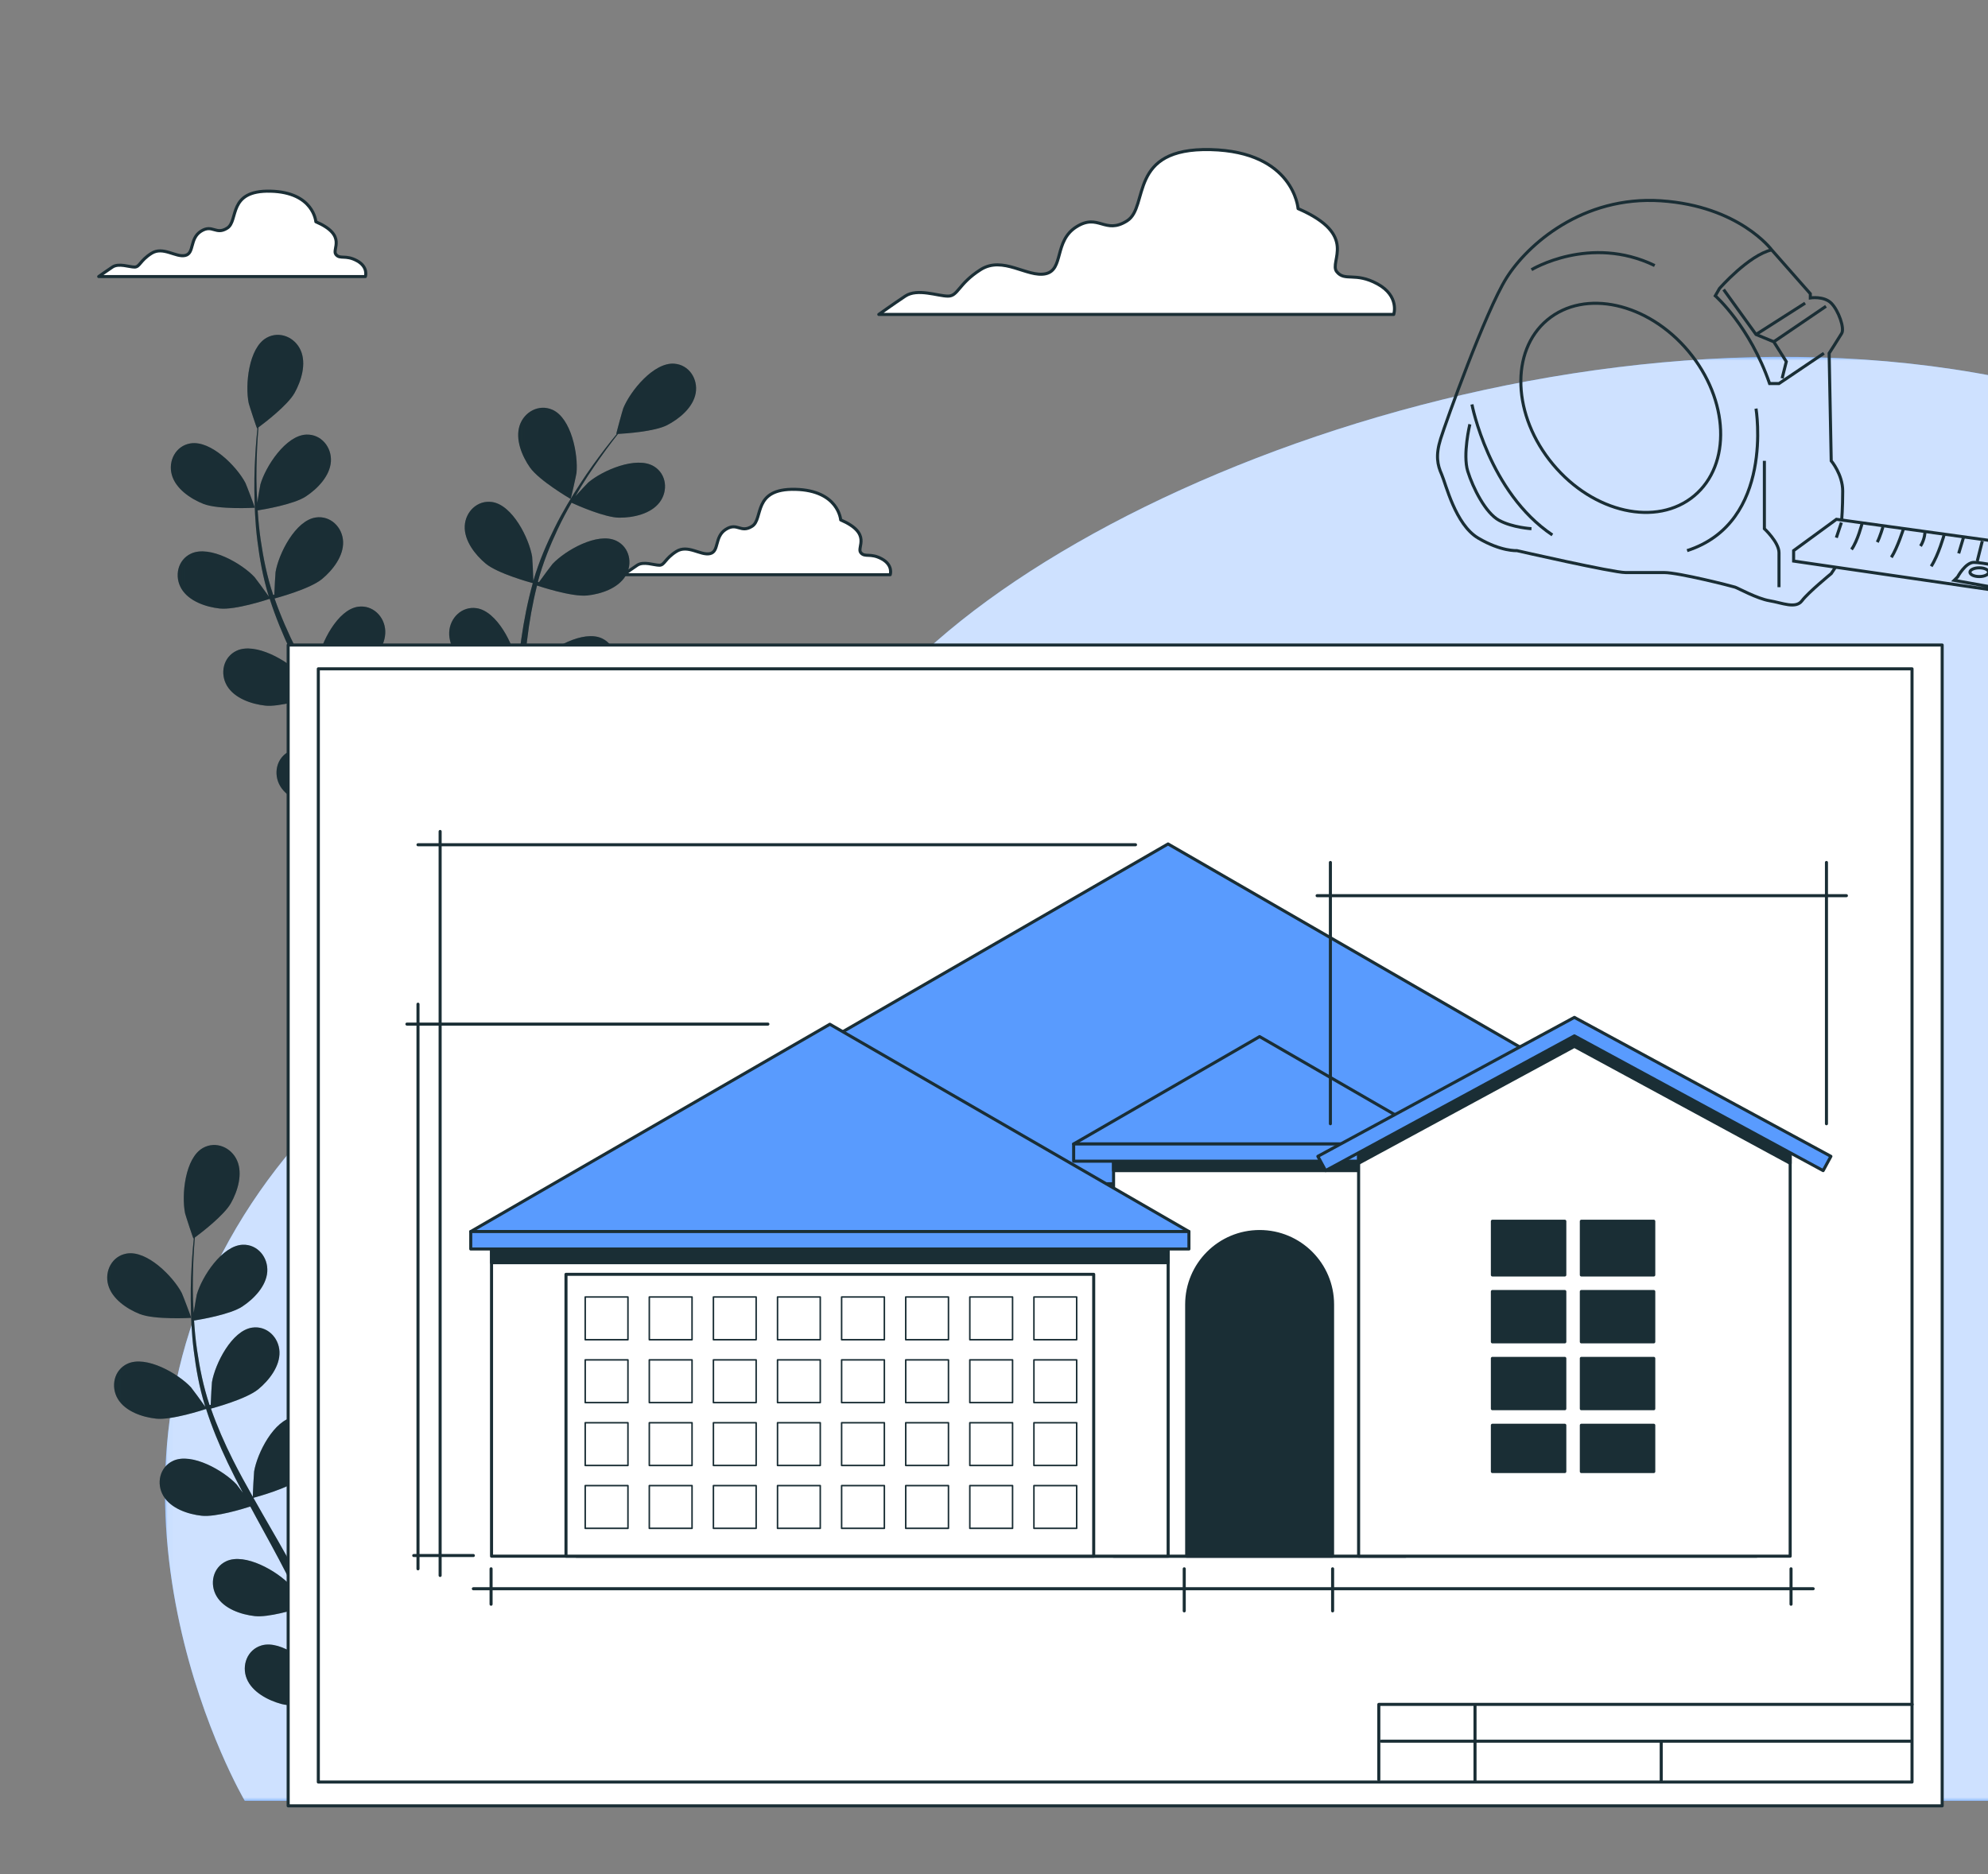<svg width="350" height="330" viewBox="0 0 350 330" fill="none" xmlns="http://www.w3.org/2000/svg">
<rect x="0" y="0" width="350" height="330" fill="#808080" stroke="none"/>
<mask id="mask0_519_42583" style="mask-type:luminance" maskUnits="userSpaceOnUse" x="0" y="0" width="525" height="350">
<path d="M0 5.96046e-06H525V350H0V5.96046e-06Z" fill="white"/>
</mask>
<g mask="url(#mask0_519_42583)">
<path d="M464.569 139.619C457.583 128.719 449.622 118.403 440.356 109.396C421.508 91.07 397.486 79.867 372.699 71.889C370.718 71.252 368.73 70.639 366.734 70.049C287.377 46.587 185.938 84.541 154.195 123.874C122.452 163.208 67.247 170.109 40.334 218.414C13.422 266.717 43.094 317.092 43.094 317.092H485.425C485.425 317.092 513.028 281.209 506.127 241.185C501.721 215.634 491.853 191.496 480.511 168.314C475.769 158.623 470.524 148.909 464.569 139.619Z" fill="#599BFE"/>
<mask id="mask1_519_42583" style="mask-type:luminance" maskUnits="userSpaceOnUse" x="29" y="62" width="479" height="256">
<path d="M29.05 62.836H507.236V317.092H29.05V62.836Z" fill="white"/>
</mask>
<g mask="url(#mask1_519_42583)">
<g opacity="0.7">
<path d="M464.57 139.619C457.584 128.719 449.622 118.403 440.357 109.396C421.508 91.07 397.486 79.867 372.699 71.889C370.718 71.252 368.73 70.639 366.734 70.049C287.377 46.587 185.938 84.541 154.195 123.874C122.452 163.208 67.247 170.109 40.335 218.414C13.422 266.717 43.095 317.092 43.095 317.092H485.425C485.425 317.092 513.028 281.209 506.127 241.185C501.721 215.634 491.853 191.496 480.511 168.314C475.77 158.623 470.524 148.909 464.57 139.619Z" fill="white"/>
</g>
</g>
</g>
<mask id="mask2_519_42583" style="mask-type:luminance" maskUnits="userSpaceOnUse" x="0" y="0" width="525" height="350">
<path d="M0 5.96046e-06H525V350H0V5.96046e-06Z" fill="white"/>
</mask>
<g mask="url(#mask2_519_42583)">
<path d="M100.456 87.852C100.514 87.886 101.468 83.568 101.497 83.288C101.831 80.054 100.577 73.61 97.245 72.144C94.845 71.087 92.255 72.551 91.478 74.944C90.685 77.389 91.904 80.311 93.294 82.301C94.926 84.638 100.452 87.85 100.456 87.852Z" fill="#1A2E35"/>
<path d="M35.816 88.728C38.467 89.777 44.848 89.407 44.853 89.407C44.919 89.403 43.332 85.275 43.203 85.026C41.698 82.145 37.097 77.462 33.508 78.076C30.923 78.519 29.571 81.169 30.244 83.594C30.93 86.071 33.558 87.835 35.816 88.728Z" fill="#1A2E35"/>
<path d="M38.672 107.147C41.394 107.447 47.035 105.593 47.483 105.443C48.496 108.602 49.791 111.76 51.277 114.885C52.125 116.672 53.035 118.447 53.97 120.213C53.423 119.47 52.929 118.81 52.85 118.725C50.637 116.342 44.962 113.041 41.664 114.582C39.287 115.691 38.683 118.604 39.972 120.766C41.288 122.972 44.289 123.981 46.703 124.246C49.151 124.515 53.993 123.031 55.268 122.621C55.633 123.296 55.991 123.973 56.359 124.645C58.126 127.873 59.903 131.086 61.548 134.291C62.13 135.421 62.659 136.554 63.194 137.686C62.708 137.027 62.293 136.475 62.221 136.397C60.008 134.016 54.334 130.714 51.035 132.254C48.659 133.364 48.054 136.277 49.343 138.439C50.66 140.645 53.661 141.654 56.074 141.918C58.411 142.176 62.892 140.846 64.41 140.366C64.922 141.542 65.438 142.718 65.882 143.881C66.166 144.682 66.497 145.433 66.738 146.253C66.995 147.061 67.248 147.859 67.499 148.65C67.927 150.191 68.378 151.779 68.757 153.293C69.029 154.344 69.269 155.351 69.513 156.364C68.949 155.233 67.796 153.043 67.679 152.871C65.853 150.181 60.744 146.058 57.251 147.081C54.733 147.818 53.694 150.605 54.641 152.937C55.608 155.318 58.422 156.77 60.767 157.397C63.349 158.088 68.98 157.174 69.683 157.056C70.082 158.734 70.454 160.37 70.779 161.919C71.92 167.274 72.667 171.779 73.146 174.939L75.613 174.853C75.597 174.757 75.583 174.671 75.565 174.573C75.011 171.386 74.156 166.844 72.885 161.448C72.487 159.743 72.028 157.928 71.539 156.069C71.957 155.885 74.336 154.824 76.431 153.554C78.365 155.505 83.219 157.696 83.848 157.975C83.254 159.595 82.662 161.164 82.079 162.637C80.075 167.736 78.211 171.908 76.867 174.809L79.575 174.713C80.816 171.834 82.407 167.986 84.094 163.405C84.703 161.763 85.322 159.996 85.939 158.175C86.628 158.294 92.268 159.234 94.857 158.553C97.204 157.934 100.024 156.494 101.001 154.117C101.957 151.79 100.929 148.997 98.415 148.251C94.925 147.214 89.8 151.317 87.964 153.999C87.855 154.156 86.871 156.004 86.27 157.181C86.518 156.436 86.767 155.715 87.014 154.945C87.511 153.426 87.963 151.894 88.454 150.248C88.664 149.446 88.876 148.634 89.089 147.815C89.32 147.007 89.459 146.125 89.649 145.273C90.048 143.287 90.356 141.255 90.622 139.202C91.954 139.634 96.705 141.1 99.131 140.845C101.544 140.588 104.549 139.592 105.875 137.391C107.172 135.235 106.58 132.319 104.208 131.199C100.916 129.647 95.228 132.925 93.006 135.298C92.867 135.446 91.464 137.328 90.713 138.376C90.863 137.141 91.019 135.907 91.129 134.653C91.45 131.03 91.662 127.353 91.889 123.685C91.958 122.561 92.04 121.443 92.118 120.323C92.59 120.482 98.201 122.348 100.917 122.061C103.331 121.805 106.337 120.808 107.662 118.607C108.959 116.451 108.367 113.535 105.995 112.416C102.703 110.863 97.014 114.142 94.792 116.515C94.626 116.693 92.611 119.404 92.132 120.119C92.305 117.652 92.5 115.195 92.791 112.782C93.188 109.45 93.761 106.204 94.549 103.1C94.769 103.174 100.615 105.148 103.397 104.854C105.812 104.599 108.817 103.602 110.142 101.4C111.44 99.244 110.847 96.329 108.475 95.209C105.183 93.656 99.495 96.935 97.273 99.307C97.127 99.463 95.591 101.526 94.882 102.525C94.779 102.476 94.798 102.485 94.694 102.436C95.578 99.121 96.853 96.021 98.188 93.178C98.959 91.53 99.787 89.998 100.627 88.525C101.678 89.005 106.506 91.142 109.039 91.154C111.468 91.165 114.564 90.505 116.123 88.462C117.649 86.462 117.38 83.498 115.145 82.126C112.044 80.22 106.03 82.854 103.561 84.968C103.427 85.083 102.191 86.404 101.305 87.378C101.694 86.719 102.083 86.032 102.469 85.408C103.91 83.062 105.374 81.004 106.685 79.191C107.44 78.165 108.141 77.253 108.807 76.407C110.084 76.339 115.226 76.001 117.44 74.865C119.599 73.756 122.043 71.743 122.486 69.212C122.919 66.733 121.314 64.227 118.699 64.039C115.068 63.777 110.945 68.886 109.727 71.9C109.622 72.161 108.446 76.424 108.512 76.421C108.512 76.421 108.574 76.418 108.59 76.417C107.933 77.219 107.237 78.085 106.497 79.048C105.143 80.836 103.63 82.869 102.132 85.193C100.63 87.511 99.062 90.072 97.656 92.918C96.241 95.769 94.899 98.84 93.926 102.184C93.914 102.221 93.907 102.262 93.897 102.3C93.877 101.234 93.725 98.254 93.688 98.026C93.156 94.82 90.244 88.935 86.644 88.399C84.049 88.014 81.938 90.111 81.821 92.624C81.701 95.191 83.647 97.688 85.514 99.241C87.62 100.991 93.347 102.557 93.804 102.68C92.906 105.873 92.243 109.221 91.759 112.648C91.481 114.606 91.261 116.588 91.065 118.577C91.02 117.656 90.972 116.832 90.953 116.718C90.421 113.51 87.509 107.627 83.909 107.091C81.314 106.706 79.203 108.802 79.086 111.316C78.967 113.883 80.913 116.38 82.78 117.932C84.674 119.507 89.53 120.94 90.82 121.302C90.753 122.066 90.678 122.828 90.615 123.592C90.307 127.258 90.016 130.919 89.621 134.5C89.482 135.763 89.299 137 89.12 138.239C89.078 137.422 89.037 136.732 89.019 136.628C88.488 133.421 85.577 127.536 81.975 127.001C79.381 126.616 77.27 128.712 77.153 131.226C77.034 133.793 78.981 136.29 80.847 137.842C82.655 139.346 87.125 140.708 88.656 141.146C88.434 142.409 88.216 143.675 87.944 144.889C87.74 145.714 87.601 146.523 87.35 147.341C87.119 148.155 86.889 148.96 86.663 149.759C86.169 151.28 85.67 152.853 85.15 154.326C84.798 155.353 84.442 156.324 84.087 157.304C84.24 156.049 84.487 153.587 84.485 153.379C84.459 151.219 83.568 147.737 81.956 145.325C81.954 145.006 81.924 144.689 81.862 144.375C81.376 141.906 78.978 140.145 76.47 140.908C72.987 141.969 70.975 148.218 70.922 151.468C70.919 151.66 71.119 153.744 71.266 155.057C71.062 154.299 70.873 153.56 70.653 152.782C70.23 151.24 69.762 149.714 69.264 148.069C68.996 147.285 68.725 146.491 68.451 145.69C68.197 144.889 67.826 144.076 67.515 143.26C66.752 141.384 65.888 139.519 64.977 137.66C66.326 137.286 71.099 135.889 72.98 134.336C74.853 132.791 76.808 130.303 76.7 127.735C76.593 125.221 74.49 123.116 71.894 123.492C68.292 124.012 65.356 129.884 64.812 133.089C64.778 133.289 64.646 135.632 64.599 136.922C64.041 135.808 63.492 134.694 62.892 133.586C61.16 130.388 59.308 127.204 57.474 124.019C56.912 123.044 56.364 122.066 55.811 121.089C56.292 120.961 62.001 119.422 64.108 117.684C65.981 116.139 67.937 113.65 67.828 111.083C67.722 108.569 65.619 106.464 63.023 106.839C59.42 107.359 56.485 113.232 55.94 116.437C55.9 116.678 55.715 120.051 55.709 120.911C54.493 118.758 53.3 116.601 52.211 114.427C50.704 111.431 49.392 108.406 48.337 105.383C48.561 105.324 54.526 103.745 56.684 101.964C58.557 100.419 60.514 97.93 60.405 95.363C60.298 92.848 58.195 90.743 55.599 91.119C51.996 91.639 49.06 97.512 48.517 100.716C48.481 100.927 48.337 103.498 48.297 104.721C48.185 104.737 48.206 104.734 48.092 104.75C47 101.497 46.353 98.208 45.899 95.1C45.632 93.3 45.478 91.565 45.366 89.873C46.507 89.693 51.713 88.813 53.832 87.425C55.864 86.095 58.081 83.836 58.256 81.272C58.425 78.761 56.566 76.438 53.944 76.526C50.306 76.647 46.744 82.163 45.851 85.288C45.803 85.458 45.5 87.241 45.298 88.542C45.26 87.778 45.206 86.99 45.182 86.257C45.09 83.506 45.175 80.981 45.269 78.745C45.332 77.474 45.415 76.326 45.503 75.253C46.531 74.492 50.633 71.373 51.853 69.204C53.043 67.088 53.97 64.062 52.943 61.706C51.937 59.4 49.216 58.195 46.93 59.48C43.757 61.265 43.137 67.801 43.785 70.987C43.841 71.262 45.211 75.467 45.266 75.427C45.266 75.427 45.316 75.39 45.327 75.382C45.222 76.413 45.12 77.52 45.033 78.731C44.891 80.969 44.751 83.499 44.783 86.263C44.809 89.025 44.914 92.026 45.311 95.176C45.704 98.334 46.279 101.637 47.31 104.963C47.322 105 47.339 105.037 47.351 105.075C46.747 104.197 44.976 101.795 44.819 101.626C42.607 99.244 36.932 95.943 33.633 97.482C31.257 98.593 30.652 101.505 31.942 103.667C33.259 105.874 36.259 106.883 38.672 107.147Z" fill="#1A2E35"/>
<mask id="mask3_519_42583" style="mask-type:luminance" maskUnits="userSpaceOnUse" x="30" y="78" width="15" height="12">
<path d="M30.073 78.022H44.855V89.471H30.073V78.022Z" fill="white"/>
</mask>
<g mask="url(#mask3_519_42583)">
<g opacity="0.3">
<path d="M35.818 88.728C38.469 89.777 44.85 89.407 44.855 89.407C44.921 89.403 43.334 85.275 43.205 85.026C41.7 82.145 37.099 77.462 33.51 78.076C30.926 78.519 29.573 81.169 30.246 83.594C30.933 86.071 33.56 87.835 35.818 88.728Z" fill="#1A2E35"/>
</g>
</g>
<mask id="mask4_519_42583" style="mask-type:luminance" maskUnits="userSpaceOnUse" x="91" y="71" width="11" height="17">
<path d="M91.227 71.795H101.549V87.853H91.227V71.795Z" fill="white"/>
</mask>
<g mask="url(#mask4_519_42583)">
<g opacity="0.3">
<path d="M100.457 87.852C100.515 87.886 101.468 83.568 101.498 83.288C101.832 80.054 100.577 73.61 97.246 72.144C94.846 71.087 92.256 72.551 91.479 74.944C90.686 77.389 91.904 80.311 93.294 82.301C94.927 84.638 100.453 87.85 100.457 87.852Z" fill="#1A2E35"/>
</g>
</g>
<mask id="mask5_519_42583" style="mask-type:luminance" maskUnits="userSpaceOnUse" x="31" y="58" width="92" height="117">
<path d="M31.278 58.956H122.556V174.939H31.278V58.956Z" fill="white"/>
</mask>
<g mask="url(#mask5_519_42583)">
<g opacity="0.3">
<path d="M38.673 107.147C41.395 107.447 47.035 105.593 47.484 105.443C48.496 108.602 49.791 111.76 51.278 114.885C52.126 116.672 53.036 118.447 53.97 120.213C53.424 119.47 52.929 118.81 52.85 118.725C50.638 116.342 44.963 113.041 41.664 114.582C39.288 115.691 38.684 118.604 39.972 120.766C41.289 122.972 44.29 123.981 46.704 124.246C49.152 124.515 53.993 123.031 55.269 122.621C55.634 123.296 55.992 123.973 56.36 124.645C58.127 127.873 59.904 131.086 61.549 134.291C62.13 135.421 62.66 136.554 63.195 137.686C62.708 137.027 62.293 136.475 62.221 136.397C60.009 134.016 54.334 130.714 51.036 132.254C48.659 133.364 48.055 136.277 49.344 138.439C50.661 140.645 53.662 141.654 56.075 141.918C58.412 142.176 62.892 140.846 64.411 140.366C64.923 141.542 65.439 142.718 65.882 143.881C66.167 144.682 66.498 145.433 66.739 146.253C66.995 147.061 67.249 147.859 67.5 148.65C67.928 150.191 68.378 151.779 68.758 153.293C69.03 154.344 69.269 155.351 69.514 156.364C68.95 155.233 67.797 153.043 67.68 152.871C65.854 150.181 60.745 146.058 57.251 147.081C54.734 147.818 53.694 150.605 54.642 152.937C55.609 155.318 58.422 156.77 60.767 157.397C63.35 158.088 68.981 157.174 69.684 157.056C70.083 158.734 70.455 160.37 70.78 161.919C71.921 167.274 72.667 171.779 73.147 174.939L75.614 174.853C75.597 174.757 75.584 174.671 75.566 174.573C75.012 171.386 74.157 166.844 72.886 161.448C72.488 159.743 72.028 157.928 71.54 156.069C71.958 155.885 74.337 154.824 76.432 153.554C78.365 155.505 83.22 157.696 83.848 157.975C83.255 159.595 82.663 161.164 82.079 162.637C80.075 167.736 78.211 171.908 76.867 174.809L79.576 174.713C80.817 171.834 82.408 167.986 84.095 163.405C84.704 161.763 85.323 159.996 85.939 158.175C86.629 158.294 92.269 159.234 94.858 158.553C97.205 157.934 100.025 156.494 101.002 154.117C101.958 151.79 100.93 148.997 98.415 148.251C94.926 147.214 89.8 151.317 87.964 153.999C87.855 154.156 86.872 156.004 86.27 157.181C86.519 156.436 86.768 155.715 87.014 154.945C87.512 153.426 87.964 151.894 88.455 150.248C88.665 149.446 88.876 148.634 89.09 147.815C89.32 147.007 89.46 146.125 89.65 145.273C90.049 143.287 90.357 141.255 90.622 139.202C91.954 139.634 96.705 141.1 99.132 140.845C101.545 140.588 104.55 139.592 105.876 137.391C107.173 135.235 106.581 132.319 104.209 131.199C100.917 129.647 95.228 132.925 93.007 135.298C92.867 135.446 91.465 137.328 90.714 138.376C90.864 137.141 91.02 135.907 91.13 134.653C91.45 131.03 91.662 127.353 91.889 123.685C91.959 122.561 92.041 121.443 92.119 120.323C92.591 120.482 98.202 122.348 100.918 122.061C103.332 121.805 106.337 120.808 107.662 118.607C108.96 116.451 108.367 113.535 105.996 112.416C102.704 110.863 97.015 114.142 94.793 116.515C94.626 116.693 92.612 119.404 92.133 120.119C92.306 117.652 92.501 115.195 92.792 112.782C93.189 109.45 93.762 106.204 94.549 103.1C94.77 103.174 100.616 105.148 103.398 104.854C105.813 104.599 108.817 103.602 110.143 101.4C111.441 99.244 110.848 96.329 108.476 95.209C105.184 93.656 99.496 96.935 97.274 99.307C97.128 99.463 95.592 101.526 94.883 102.525C94.78 102.476 94.799 102.485 94.695 102.436C95.579 99.121 96.854 96.021 98.189 93.178C98.959 91.53 99.788 89.998 100.627 88.525C101.679 89.005 106.507 91.142 109.04 91.154C111.468 91.165 114.564 90.505 116.123 88.462C117.65 86.462 117.381 83.498 115.146 82.126C112.044 80.22 106.031 82.854 103.562 84.968C103.428 85.083 102.192 86.404 101.306 87.378C101.695 86.719 102.084 86.032 102.47 85.408C103.91 83.062 105.375 81.004 106.686 79.191C107.441 78.165 108.142 77.253 108.808 76.407C110.085 76.339 115.227 76.001 117.441 74.865C119.6 73.756 122.044 71.743 122.486 69.212C122.92 66.733 121.315 64.227 118.699 64.039C115.068 63.777 110.945 68.886 109.728 71.9C109.623 72.161 108.446 76.424 108.513 76.421C108.513 76.421 108.575 76.418 108.591 76.417C107.933 77.219 107.238 78.085 106.498 79.048C105.144 80.836 103.63 82.869 102.133 85.193C100.631 87.511 99.063 90.072 97.657 92.918C96.242 95.769 94.899 98.84 93.926 102.184C93.915 102.221 93.908 102.262 93.898 102.3C93.878 101.234 93.726 98.254 93.688 98.026C93.157 94.82 90.245 88.935 86.644 88.399C84.05 88.014 81.939 90.111 81.822 92.624C81.702 95.191 83.648 97.688 85.515 99.241C87.621 100.991 93.348 102.557 93.805 102.68C92.906 105.873 92.244 109.221 91.76 112.648C91.481 114.606 91.261 116.588 91.066 118.577C91.021 117.656 90.972 116.832 90.953 116.718C90.421 113.51 87.51 107.627 83.909 107.091C81.315 106.706 79.204 108.802 79.087 111.316C78.967 113.883 80.914 116.38 82.781 117.932C84.674 119.507 89.531 120.94 90.821 121.302C90.754 122.066 90.679 122.828 90.615 123.592C90.307 127.258 90.017 130.919 89.621 134.5C89.483 135.763 89.299 137 89.121 138.239C89.079 137.422 89.037 136.732 89.02 136.628C88.489 133.421 85.577 127.536 81.976 127.001C79.382 126.616 77.27 128.712 77.154 131.226C77.035 133.793 78.981 136.29 80.848 137.842C82.656 139.346 87.126 140.708 88.657 141.146C88.435 142.409 88.216 143.675 87.945 144.889C87.741 145.714 87.602 146.523 87.351 147.341C87.12 148.155 86.89 148.96 86.664 149.759C86.17 151.28 85.671 152.853 85.151 154.326C84.798 155.353 84.443 156.324 84.088 157.304C84.241 156.049 84.488 153.587 84.485 153.379C84.46 151.219 83.569 147.737 81.956 145.325C81.955 145.006 81.925 144.689 81.863 144.375C81.377 141.906 78.979 140.145 76.47 140.908C72.987 141.969 70.975 148.218 70.923 151.468C70.92 151.66 71.12 153.744 71.267 155.057C71.063 154.299 70.873 153.56 70.653 152.782C70.231 151.24 69.762 149.714 69.265 148.069C68.996 147.285 68.726 146.491 68.452 145.69C68.198 144.889 67.827 144.076 67.516 143.26C66.753 141.384 65.889 139.519 64.978 137.66C66.327 137.286 71.099 135.889 72.98 134.336C74.853 132.791 76.809 130.303 76.701 127.735C76.594 125.221 74.491 123.116 71.895 123.492C68.292 124.012 65.356 129.884 64.813 133.089C64.778 133.289 64.647 135.632 64.6 136.922C64.042 135.808 63.492 134.694 62.892 133.586C61.161 130.388 59.309 127.204 57.475 124.019C56.912 123.044 56.364 122.066 55.811 121.089C56.293 120.961 62.001 119.422 64.108 117.684C65.982 116.139 67.938 113.65 67.829 111.083C67.722 108.569 65.62 106.464 63.023 106.839C59.42 107.359 56.485 113.232 55.941 116.437C55.9 116.678 55.715 120.051 55.71 120.911C54.494 118.758 53.301 116.601 52.212 114.427C50.705 111.431 49.392 108.406 48.337 105.383C48.561 105.324 54.527 103.745 56.685 101.964C58.558 100.419 60.515 97.93 60.405 95.363C60.299 92.848 58.196 90.743 55.6 91.119C51.997 91.639 49.061 97.512 48.517 100.716C48.482 100.927 48.338 103.498 48.298 104.721C48.185 104.737 48.206 104.734 48.093 104.75C47.001 101.497 46.354 98.208 45.9 95.1C45.633 93.3 45.479 91.565 45.367 89.873C46.508 89.693 51.714 88.813 53.833 87.425C55.864 86.095 58.082 83.836 58.256 81.272C58.426 78.761 56.567 76.438 53.945 76.526C50.307 76.647 46.745 82.163 45.852 85.288C45.803 85.458 45.501 87.241 45.299 88.542C45.26 87.778 45.206 86.99 45.183 86.257C45.091 83.506 45.176 80.981 45.269 78.745C45.333 77.474 45.416 76.326 45.504 75.253C46.531 74.492 50.634 71.373 51.853 69.204C53.044 67.088 53.971 64.062 52.944 61.706C51.938 59.4 49.217 58.195 46.931 59.48C43.758 61.265 43.138 67.801 43.785 70.987C43.842 71.262 45.212 75.467 45.267 75.427C45.267 75.427 45.317 75.39 45.328 75.382C45.222 76.413 45.121 77.52 45.034 78.731C44.892 80.969 44.751 83.499 44.783 86.263C44.809 89.025 44.915 92.026 45.311 95.176C45.705 98.334 46.279 101.637 47.311 104.963C47.323 105 47.34 105.037 47.352 105.075C46.748 104.197 44.977 101.795 44.82 101.626C42.608 99.244 36.933 95.943 33.634 97.482C31.258 98.593 30.653 101.505 31.943 103.667C33.259 105.874 36.26 106.883 38.673 107.147Z" fill="#1A2E35"/>
</g>
</g>
<path d="M89.257 230.504C89.315 230.537 90.268 226.219 90.297 225.939C90.631 222.706 89.377 216.262 86.046 214.795C83.645 213.738 81.055 215.202 80.278 217.596C79.485 220.04 80.704 222.962 82.094 224.952C83.727 227.289 89.252 230.501 89.257 230.504Z" fill="#1A2E35"/>
<path d="M24.615 231.38C27.265 232.428 33.647 232.059 33.652 232.059C33.717 232.055 32.131 227.927 32.002 227.678C30.497 224.797 25.896 220.113 22.307 220.727C19.722 221.171 18.37 223.821 19.043 226.246C19.729 228.721 22.357 230.487 24.615 231.38Z" fill="#1A2E35"/>
<path d="M27.473 249.799C30.195 250.098 35.835 248.244 36.284 248.095C37.296 251.253 38.591 254.413 40.078 257.537C40.926 259.324 41.836 261.099 42.77 262.865C42.223 262.122 41.729 261.462 41.65 261.377C39.437 258.995 33.763 255.694 30.464 257.234C28.088 258.343 27.483 261.256 28.772 263.417C30.089 265.624 33.09 266.633 35.503 266.898C37.952 267.167 42.793 265.683 44.069 265.272C44.434 265.947 44.792 266.625 45.16 267.297C46.927 270.524 48.703 273.738 50.349 276.943C50.93 278.073 51.46 279.206 51.995 280.338C51.508 279.678 51.093 279.127 51.021 279.05C48.809 276.668 43.134 273.366 39.836 274.906C37.459 276.016 36.854 278.929 38.144 281.09C39.461 283.297 42.461 284.305 44.874 284.571C47.212 284.828 51.692 283.498 53.211 283.018C53.723 284.194 54.239 285.37 54.682 286.533C54.967 287.334 55.297 288.085 55.539 288.905C55.795 289.712 56.048 290.511 56.3 291.302C56.727 292.843 57.178 294.431 57.558 295.945C57.83 296.996 58.069 298.002 58.314 299.017C57.749 297.885 56.596 295.694 56.48 295.522C54.654 292.833 49.545 288.71 46.051 289.733C43.534 290.47 42.494 293.258 43.441 295.589C44.409 297.969 47.222 299.422 49.567 300.049C52.149 300.739 57.781 299.826 58.484 299.707C58.883 301.385 59.254 303.022 59.58 304.571C60.721 309.926 61.467 314.431 61.947 317.592L64.413 317.505C64.397 317.41 64.383 317.324 64.366 317.226C63.811 314.038 62.957 309.496 61.685 304.101C61.288 302.395 60.828 300.58 60.339 298.721C60.758 298.538 63.137 297.476 65.232 296.206C67.165 298.157 72.02 300.349 72.648 300.627C72.055 302.246 71.462 303.816 70.879 305.289C68.875 310.388 67.011 314.559 65.667 317.46L68.375 317.364C69.617 314.486 71.208 310.638 72.895 306.056C73.504 304.414 74.122 302.647 74.739 300.827C75.429 300.946 81.069 301.886 83.658 301.205C86.005 300.587 88.825 299.146 89.802 296.77C90.758 294.441 89.73 291.649 87.215 290.903C83.726 289.865 78.6 293.969 76.764 296.651C76.655 296.809 75.671 298.657 75.07 299.833C75.319 299.088 75.568 298.368 75.814 297.597C76.312 296.077 76.763 294.546 77.255 292.901C77.465 292.098 77.676 291.286 77.89 290.467C78.12 289.66 78.259 288.777 78.45 287.924C78.849 285.939 79.157 283.908 79.422 281.853C80.754 282.285 85.505 283.752 87.931 283.496C90.345 283.24 93.35 282.245 94.676 280.042C95.973 277.886 95.381 274.971 93.008 273.851C89.716 272.298 84.028 275.577 81.806 277.95C81.667 278.098 80.265 279.979 79.514 281.028C79.664 279.792 79.82 278.56 79.93 277.305C80.25 273.681 80.462 270.004 80.689 266.337C80.758 265.214 80.841 264.096 80.919 262.975C81.391 263.134 87.002 265 89.718 264.713C92.132 264.457 95.137 263.461 96.462 261.259C97.76 259.103 97.167 256.187 94.796 255.068C91.503 253.515 85.814 256.793 83.593 259.167C83.426 259.346 81.412 262.056 80.933 262.771C81.106 260.304 81.301 257.847 81.591 255.434C81.988 252.102 82.562 248.855 83.349 245.751C83.57 245.826 89.415 247.8 92.198 247.506C94.613 247.25 97.617 246.254 98.943 244.052C100.241 241.897 99.648 238.98 97.276 237.861C93.984 236.308 88.295 239.587 86.073 241.96C85.928 242.115 84.391 244.179 83.683 245.177C83.579 245.128 83.598 245.138 83.495 245.089C84.379 241.773 85.653 238.673 86.988 235.83C87.759 234.182 88.588 232.65 89.427 231.177C90.479 231.656 95.306 233.794 97.84 233.805C100.268 233.816 103.364 233.156 104.923 231.114C106.45 229.113 106.18 226.15 103.946 224.777C100.844 222.871 94.831 225.506 92.362 227.62C92.228 227.735 90.992 229.056 90.106 230.03C90.495 229.371 90.884 228.684 91.27 228.06C92.71 225.715 94.175 223.655 95.486 221.842C96.24 220.817 96.942 219.905 97.607 219.059C98.885 218.99 104.026 218.653 106.241 217.517C108.4 216.408 110.844 214.396 111.286 211.864C111.719 209.385 110.115 206.88 107.499 206.691C103.868 206.429 99.745 211.538 98.528 214.552C98.423 214.814 97.246 219.076 97.313 219.072C97.313 219.072 97.375 219.07 97.39 219.07C96.733 219.871 96.038 220.737 95.297 221.699C93.944 223.488 92.43 225.521 90.933 227.845C89.431 230.162 87.863 232.723 86.456 235.57C85.042 238.421 83.699 241.492 82.726 244.835C82.715 244.873 82.708 244.914 82.697 244.951C82.678 243.886 82.526 240.906 82.488 240.679C81.957 237.471 79.045 231.586 75.444 231.051C72.85 230.666 70.739 232.762 70.622 235.277C70.502 237.844 72.448 240.34 74.315 241.892C76.421 243.643 82.148 245.208 82.604 245.331C81.706 248.525 81.044 251.874 80.56 255.299C80.281 257.258 80.061 259.24 79.866 261.229C79.82 260.308 79.772 259.484 79.753 259.37C79.221 256.163 76.31 250.278 72.709 249.743C70.115 249.358 68.004 251.454 67.887 253.967C67.767 256.535 69.714 259.031 71.581 260.584C73.474 262.159 78.331 263.592 79.621 263.954C79.554 264.717 79.479 265.48 79.415 266.244C79.107 269.91 78.817 273.571 78.421 277.152C78.282 278.414 78.099 279.652 77.921 280.891C77.879 280.073 77.837 279.384 77.82 279.279C77.288 276.073 74.377 270.188 70.776 269.653C68.181 269.267 66.07 271.364 65.953 273.877C65.834 276.444 67.781 278.942 69.648 280.495C71.455 281.997 75.926 283.36 77.457 283.797C77.235 285.061 77.016 286.327 76.745 287.541C76.541 288.367 76.402 289.175 76.151 289.992C75.919 290.806 75.69 291.612 75.464 292.411C74.969 293.932 74.47 295.505 73.951 296.977C73.598 298.004 73.243 298.976 72.888 299.956C73.041 298.701 73.288 296.239 73.285 296.03C73.259 293.871 72.369 290.389 70.756 287.977C70.755 287.658 70.725 287.341 70.663 287.027C70.177 284.558 67.779 282.797 65.27 283.561C61.787 284.62 59.775 290.871 59.723 294.12C59.72 294.313 59.919 296.396 60.066 297.709C59.863 296.95 59.673 296.212 59.453 295.433C59.03 293.892 58.562 292.366 58.064 290.722C57.796 289.936 57.525 289.143 57.252 288.342C56.998 287.541 56.627 286.729 56.316 285.913C55.553 284.036 54.689 282.171 53.778 280.312C55.127 279.938 59.899 278.54 61.78 276.988C63.653 275.443 65.609 272.954 65.501 270.387C65.393 267.873 63.291 265.768 60.695 266.143C57.092 266.664 54.156 272.536 53.612 275.742C53.578 275.941 53.447 278.285 53.4 279.573C52.842 278.46 52.292 277.346 51.692 276.239C49.961 273.04 48.108 269.856 46.275 266.672C45.712 265.697 45.164 264.718 44.611 263.741C45.093 263.613 50.801 262.074 52.908 260.336C54.781 258.791 56.738 256.302 56.629 253.734C56.522 251.221 54.419 249.116 51.823 249.491C48.22 250.012 45.285 255.884 44.741 259.089C44.7 259.33 44.515 262.703 44.51 263.562C43.294 261.41 42.101 259.253 41.012 257.08C39.505 254.082 38.192 251.058 37.137 248.034C37.361 247.975 43.327 246.397 45.485 244.616C47.358 243.071 49.314 240.582 49.205 238.014C49.099 235.5 46.995 233.395 44.4 233.771C40.797 234.292 37.861 240.164 37.317 243.368C37.281 243.579 37.138 246.15 37.098 247.373C36.985 247.389 37.006 247.386 36.893 247.402C35.801 244.149 35.153 240.86 34.7 237.752C34.432 235.952 34.278 234.217 34.166 232.525C35.307 232.345 40.513 231.464 42.633 230.076C44.664 228.746 46.882 226.487 47.056 223.924C47.226 221.413 45.366 219.09 42.745 219.178C39.107 219.3 35.545 224.815 34.651 227.94C34.603 228.11 34.301 229.893 34.099 231.194C34.06 230.43 34.006 229.642 33.983 228.909C33.891 226.158 33.976 223.633 34.069 221.397C34.133 220.126 34.215 218.979 34.304 217.905C35.331 217.144 39.434 214.025 40.653 211.857C41.843 209.74 42.771 206.713 41.744 204.358C40.737 202.052 38.016 200.846 35.731 202.132C32.558 203.917 31.938 210.453 32.585 213.639C32.642 213.914 34.012 218.118 34.066 218.08C34.066 218.08 34.117 218.043 34.128 218.034C34.022 219.065 33.921 220.172 33.834 221.382C33.692 223.621 33.551 226.151 33.583 228.915C33.609 231.677 33.715 234.678 34.111 237.827C34.505 240.986 35.079 244.288 36.111 247.614C36.123 247.652 36.14 247.689 36.152 247.727C35.547 246.848 33.776 244.447 33.62 244.278C31.408 241.897 25.733 238.595 22.434 240.135C20.058 241.244 19.452 244.157 20.742 246.318C22.059 248.526 25.059 249.534 27.473 249.799Z" fill="#1A2E35"/>
<mask id="mask6_519_42583" style="mask-type:luminance" maskUnits="userSpaceOnUse" x="18" y="220" width="16" height="13">
<path d="M18.871 220.673H33.654V232.122H18.871V220.673Z" fill="white"/>
</mask>
<g mask="url(#mask6_519_42583)">
<g opacity="0.3">
<path d="M24.615 231.38C27.265 232.428 33.647 232.059 33.652 232.059C33.717 232.055 32.131 227.927 32.002 227.678C30.497 224.797 25.896 220.113 22.307 220.727C19.722 221.171 18.37 223.821 19.043 226.246C19.729 228.721 22.357 230.487 24.615 231.38Z" fill="#1A2E35"/>
</g>
</g>
<mask id="mask7_519_42583" style="mask-type:luminance" maskUnits="userSpaceOnUse" x="80" y="214" width="11" height="17">
<path d="M80.028 214.447H90.35V230.504H80.028V214.447Z" fill="white"/>
</mask>
<g mask="url(#mask7_519_42583)">
<g opacity="0.3">
<path d="M89.258 230.504C89.316 230.537 90.269 226.219 90.299 225.939C90.632 222.706 89.378 216.262 86.047 214.795C83.646 213.738 81.056 215.202 80.279 217.596C79.486 220.04 80.705 222.962 82.095 224.952C83.728 227.289 89.253 230.501 89.258 230.504Z" fill="#1A2E35"/>
</g>
</g>
<mask id="mask8_519_42583" style="mask-type:luminance" maskUnits="userSpaceOnUse" x="20" y="201" width="92" height="117">
<path d="M20.076 201.608H111.353V317.592H20.076V201.608Z" fill="white"/>
</mask>
<g mask="url(#mask8_519_42583)">
<g opacity="0.3">
<path d="M27.47 249.799C30.192 250.098 35.832 248.244 36.281 248.095C37.293 251.253 38.588 254.413 40.075 257.537C40.923 259.324 41.833 261.099 42.767 262.865C42.221 262.122 41.726 261.462 41.647 261.377C39.435 258.995 33.76 255.694 30.461 257.234C28.085 258.343 27.481 261.256 28.769 263.417C30.086 265.624 33.087 266.633 35.501 266.898C37.949 267.167 42.79 265.683 44.066 265.272C44.431 265.947 44.789 266.625 45.157 267.297C46.924 270.524 48.7 273.738 50.346 276.943C50.927 278.073 51.457 279.206 51.992 280.338C51.505 279.678 51.09 279.127 51.018 279.05C48.806 276.668 43.131 273.366 39.833 274.906C37.456 276.016 36.852 278.929 38.141 281.09C39.458 283.297 42.459 284.305 44.871 284.571C47.209 284.828 51.69 283.498 53.208 283.018C53.72 284.194 54.236 285.37 54.679 286.533C54.964 287.334 55.294 288.085 55.536 288.905C55.792 289.712 56.046 290.511 56.297 291.302C56.725 292.843 57.175 294.431 57.555 295.945C57.827 296.996 58.066 298.002 58.311 299.017C57.747 297.885 56.594 295.694 56.477 295.522C54.651 292.833 49.542 288.71 46.048 289.733C43.531 290.47 42.492 293.258 43.439 295.589C44.406 297.969 47.219 299.422 49.564 300.049C52.147 300.739 57.778 299.826 58.481 299.707C58.88 301.385 59.252 303.022 59.577 304.571C60.718 309.926 61.464 314.431 61.944 317.592L64.411 317.505C64.394 317.41 64.38 317.324 64.363 317.226C63.809 314.038 62.954 309.496 61.683 304.101C61.285 302.395 60.825 300.58 60.337 298.721C60.755 298.538 63.134 297.476 65.229 296.206C67.162 298.157 72.017 300.349 72.645 300.627C72.052 302.246 71.46 303.816 70.876 305.289C68.872 310.388 67.008 314.559 65.664 317.46L68.373 317.364C69.614 314.486 71.205 310.638 72.892 306.056C73.501 304.414 74.12 302.647 74.736 300.827C75.426 300.946 81.066 301.886 83.655 301.205C86.002 300.587 88.822 299.146 89.799 296.77C90.755 294.441 89.727 291.649 87.212 290.903C83.723 289.865 78.597 293.969 76.761 296.651C76.652 296.809 75.669 298.657 75.067 299.833C75.316 299.088 75.565 298.368 75.811 297.597C76.309 296.077 76.761 294.546 77.252 292.901C77.462 292.098 77.674 291.286 77.887 290.467C78.117 289.66 78.257 288.777 78.447 287.924C78.846 285.939 79.154 283.908 79.419 281.853C80.751 282.285 85.502 283.752 87.928 283.496C90.342 283.24 93.347 282.245 94.673 280.042C95.97 277.886 95.378 274.971 93.006 273.851C89.713 272.298 84.025 275.577 81.803 277.95C81.664 278.098 80.262 279.979 79.511 281.028C79.661 279.792 79.817 278.56 79.927 277.305C80.247 273.681 80.46 270.004 80.686 266.337C80.756 265.214 80.838 264.096 80.916 262.975C81.388 263.134 86.999 265 89.715 264.713C92.129 264.457 95.134 263.461 96.459 261.259C97.757 259.103 97.164 256.187 94.793 255.068C91.501 253.515 85.812 256.793 83.59 259.167C83.423 259.346 81.409 262.056 80.93 262.771C81.103 260.304 81.298 257.847 81.589 255.434C81.986 252.102 82.559 248.855 83.346 245.751C83.567 245.826 89.412 247.8 92.195 247.506C94.61 247.25 97.614 246.254 98.94 244.052C100.238 241.897 99.645 238.98 97.273 237.861C93.981 236.308 88.293 239.587 86.071 241.96C85.925 242.115 84.389 244.179 83.68 245.177C83.577 245.128 83.596 245.138 83.492 245.089C84.376 241.773 85.651 238.673 86.986 235.83C87.756 234.182 88.585 232.65 89.424 231.177C90.476 231.656 95.304 233.794 97.837 233.805C100.265 233.816 103.361 233.156 104.92 231.114C106.447 229.113 106.178 226.15 103.943 224.777C100.841 222.871 94.828 225.506 92.359 227.62C92.225 227.735 90.989 229.056 90.103 230.03C90.492 229.371 90.881 228.684 91.267 228.06C92.707 225.715 94.172 223.655 95.483 221.842C96.237 220.817 96.939 219.905 97.605 219.059C98.882 218.99 104.024 218.653 106.238 217.517C108.397 216.408 110.841 214.396 111.283 211.864C111.717 209.385 110.112 206.88 107.496 206.691C103.865 206.429 99.742 211.538 98.525 214.552C98.42 214.814 97.243 219.076 97.31 219.072C97.31 219.072 97.372 219.07 97.388 219.07C96.73 219.871 96.035 220.737 95.295 221.699C93.941 223.488 92.427 225.521 90.93 227.845C89.428 230.162 87.86 232.723 86.454 235.57C85.039 238.421 83.696 241.492 82.723 244.835C82.712 244.873 82.705 244.914 82.695 244.951C82.675 243.886 82.523 240.906 82.485 240.679C81.954 237.471 79.042 231.586 75.441 231.051C72.847 230.666 70.736 232.762 70.619 235.277C70.499 237.844 72.445 240.34 74.312 241.892C76.418 243.643 82.145 245.208 82.602 245.331C81.703 248.525 81.041 251.874 80.557 255.299C80.278 257.258 80.058 259.24 79.863 261.229C79.818 260.308 79.769 259.484 79.75 259.37C79.218 256.163 76.307 250.278 72.706 249.743C70.112 249.358 68.001 251.454 67.884 253.967C67.764 256.535 69.711 259.031 71.578 260.584C73.471 262.159 78.328 263.592 79.618 263.954C79.551 264.717 79.476 265.48 79.412 266.244C79.104 269.91 78.814 273.571 78.418 277.152C78.28 278.414 78.096 279.652 77.918 280.891C77.876 280.073 77.835 279.384 77.817 279.279C77.286 276.073 74.374 270.188 70.773 269.653C68.179 269.267 66.067 271.364 65.951 273.877C65.832 276.444 67.778 278.942 69.645 280.495C71.453 281.997 75.923 283.36 77.454 283.797C77.232 285.061 77.013 286.327 76.742 287.541C76.538 288.367 76.399 289.175 76.148 289.992C75.916 290.806 75.687 291.612 75.461 292.411C74.967 293.932 74.468 295.505 73.948 296.977C73.595 298.004 73.24 298.976 72.885 299.956C73.038 298.701 73.285 296.239 73.282 296.03C73.257 293.871 72.366 290.389 70.753 287.977C70.752 287.658 70.722 287.341 70.66 287.027C70.174 284.558 67.776 282.797 65.267 283.561C61.784 284.62 59.772 290.871 59.72 294.12C59.717 294.313 59.917 296.396 60.064 297.709C59.86 296.95 59.67 296.212 59.45 295.433C59.028 293.892 58.559 292.366 58.062 290.722C57.794 289.936 57.523 289.143 57.249 288.342C56.995 287.541 56.624 286.729 56.313 285.913C55.55 284.036 54.686 282.171 53.775 280.312C55.124 279.938 59.896 278.54 61.777 276.988C63.65 275.443 65.606 272.954 65.498 270.387C65.391 267.873 63.288 265.768 60.692 266.143C57.089 266.664 54.154 272.536 53.61 275.742C53.575 275.941 53.444 278.285 53.397 279.573C52.839 278.46 52.289 277.346 51.69 276.239C49.958 273.04 48.105 269.856 46.272 266.672C45.709 265.697 45.161 264.718 44.608 263.741C45.09 263.613 50.798 262.074 52.905 260.336C54.779 258.791 56.735 256.302 56.626 253.734C56.52 251.221 54.417 249.116 51.82 249.491C48.218 250.012 45.282 255.884 44.738 259.089C44.697 259.33 44.512 262.703 44.507 263.562C43.291 261.41 42.098 259.253 41.009 257.08C39.502 254.082 38.189 251.058 37.134 248.034C37.358 247.975 43.324 246.397 45.482 244.616C47.355 243.071 49.312 240.582 49.202 238.014C49.096 235.5 46.992 233.395 44.397 233.771C40.794 234.292 37.858 240.164 37.314 243.368C37.279 243.579 37.135 246.15 37.095 247.373C36.983 247.389 37.004 247.386 36.89 247.402C35.798 244.149 35.151 240.86 34.697 237.752C34.43 235.952 34.276 234.217 34.164 232.525C35.305 232.345 40.511 231.464 42.63 230.076C44.661 228.746 46.879 226.487 47.053 223.924C47.223 221.413 45.364 219.09 42.742 219.178C39.104 219.3 35.542 224.815 34.649 227.94C34.6 228.11 34.298 229.893 34.096 231.194C34.057 230.43 34.003 229.642 33.98 228.909C33.888 226.158 33.973 223.633 34.066 221.397C34.13 220.126 34.213 218.979 34.301 217.905C35.328 217.144 39.431 214.025 40.651 211.857C41.84 209.74 42.768 206.713 41.741 204.358C40.734 202.052 38.014 200.846 35.728 202.132C32.555 203.917 31.935 210.453 32.582 213.639C32.639 213.914 34.009 218.118 34.063 218.08C34.063 218.08 34.114 218.043 34.125 218.034C34.019 219.065 33.918 220.172 33.831 221.382C33.689 223.621 33.548 226.151 33.581 228.915C33.606 231.677 33.712 234.678 34.108 237.827C34.502 240.986 35.076 244.288 36.108 247.614C36.12 247.652 36.137 247.689 36.149 247.727C35.545 246.848 33.774 244.447 33.617 244.278C31.405 241.897 25.73 238.595 22.431 240.135C20.055 241.244 19.45 244.157 20.74 246.318C22.056 248.526 25.057 249.534 27.47 249.799Z" fill="#1A2E35"/>
</g>
</g>
</g>
<mask id="mask9_519_42583" style="mask-type:luminance" maskUnits="userSpaceOnUse" x="0" y="0" width="525" height="350">
<path d="M0 5.96046e-06H525V350H0V5.96046e-06Z" fill="white"/>
</mask>
<g mask="url(#mask9_519_42583)">
<path d="M242.509 49.992C238.567 47.842 236.776 49.633 235.342 47.842C233.908 46.051 239.284 41.392 228.534 36.734C228.534 36.734 227.817 26.701 213.125 26.342C198.434 25.984 202.376 36.376 198.434 38.884C194.492 41.392 193.418 37.451 189.476 39.959C185.534 42.467 187.326 47.484 184.101 48.201C180.876 48.917 176.576 44.976 172.634 47.484C168.692 49.992 168.692 52.142 166.901 52.142C165.11 52.142 161.526 50.709 159.376 52.142C157.226 53.575 154.717 55.367 154.717 55.367H245.375C245.375 55.367 246.45 52.142 242.509 49.992Z" fill="white"/>
<path d="M242.509 49.992C238.567 47.842 236.776 49.633 235.342 47.842C233.908 46.051 239.284 41.392 228.534 36.734C228.534 36.734 227.817 26.701 213.125 26.342C198.434 25.984 202.376 36.376 198.434 38.884C194.492 41.392 193.418 37.451 189.476 39.959C185.534 42.467 187.326 47.484 184.101 48.201C180.876 48.917 176.576 44.976 172.634 47.484C168.692 49.992 168.692 52.142 166.901 52.142C165.11 52.142 161.526 50.709 159.376 52.142C157.226 53.575 154.717 55.367 154.717 55.367H245.375C245.375 55.367 246.45 52.142 242.509 49.992Z" stroke="#1A2E35" stroke-width="0.538" stroke-miterlimit="10" stroke-linecap="round" stroke-linejoin="round"/>
<path d="M62.845 45.912C60.803 44.799 59.876 45.727 59.133 44.799C58.391 43.871 61.175 41.458 55.607 39.046C55.607 39.046 55.236 33.85 47.627 33.664C40.018 33.478 42.06 38.861 40.018 40.16C37.977 41.458 37.421 39.417 35.379 40.716C33.338 42.016 34.265 44.614 32.596 44.985C30.925 45.356 28.698 43.315 26.657 44.614C24.616 45.912 24.616 47.026 23.687 47.026C22.759 47.026 20.904 46.284 19.791 47.026C18.677 47.768 17.378 48.696 17.378 48.696H64.33C64.33 48.696 64.887 47.026 62.845 45.912Z" fill="white"/>
<path d="M62.845 45.912C60.803 44.799 59.876 45.727 59.133 44.799C58.391 43.871 61.175 41.458 55.607 39.046C55.607 39.046 55.236 33.85 47.627 33.664C40.018 33.478 42.06 38.861 40.018 40.16C37.977 41.458 37.421 39.417 35.379 40.716C33.338 42.016 34.265 44.614 32.596 44.985C30.925 45.356 28.698 43.315 26.657 44.614C24.616 45.912 24.616 47.026 23.687 47.026C22.759 47.026 20.904 46.284 19.791 47.026C18.677 47.768 17.378 48.696 17.378 48.696H64.33C64.33 48.696 64.887 47.026 62.845 45.912Z" stroke="#1A2E35" stroke-width="0.538" stroke-miterlimit="10" stroke-linecap="round" stroke-linejoin="round"/>
<path d="M155.246 98.412C153.204 97.299 152.276 98.227 151.534 97.299C150.792 96.371 153.575 93.958 148.008 91.546C148.008 91.546 147.637 86.35 140.028 86.164C132.419 85.978 134.461 91.361 132.419 92.66C130.377 93.958 129.821 91.917 127.779 93.216C125.738 94.516 126.665 97.114 124.996 97.485C123.325 97.856 121.098 95.815 119.057 97.114C117.016 98.412 117.016 99.526 116.088 99.526C115.159 99.526 113.304 98.784 112.191 99.526C111.077 100.268 109.778 101.196 109.778 101.196H156.73C156.73 101.196 157.287 99.526 155.246 98.412Z" fill="white"/>
<path d="M155.246 98.412C153.204 97.299 152.276 98.227 151.534 97.299C150.792 96.371 153.575 93.958 148.008 91.546C148.008 91.546 147.637 86.35 140.028 86.164C132.419 85.978 134.461 91.361 132.419 92.66C130.377 93.958 129.821 91.917 127.779 93.216C125.738 94.516 126.665 97.114 124.996 97.485C123.325 97.856 121.098 95.815 119.057 97.114C117.016 98.412 117.016 99.526 116.088 99.526C115.159 99.526 113.304 98.784 112.191 99.526C111.077 100.268 109.778 101.196 109.778 101.196H156.73C156.73 101.196 157.287 99.526 155.246 98.412Z" stroke="#1A2E35" stroke-width="0.538" stroke-miterlimit="10" stroke-linecap="round" stroke-linejoin="round"/>
</g>
<path d="M341.933 317.977H50.733V113.577H341.933V317.977Z" fill="white" stroke="#1A2E35" stroke-width="0.538" stroke-miterlimit="10" stroke-linecap="round" stroke-linejoin="round"/>
<path d="M336.625 313.789H56.042V117.768H336.625V313.789Z" fill="white" stroke="#1A2E35" stroke-width="0.538" stroke-miterlimit="10" stroke-linecap="round" stroke-linejoin="round"/>
<path d="M242.749 313.386V300.115H336.642" fill="white"/>
<path d="M242.749 313.386V300.115H336.642" stroke="#1A2E35" stroke-width="0.538" stroke-miterlimit="10" stroke-linecap="round" stroke-linejoin="round"/>
<path d="M243.184 306.594H336.404" stroke="#1A2E35" stroke-width="0.538" stroke-miterlimit="10" stroke-linecap="round" stroke-linejoin="round"/>
<path d="M259.686 300.361V313.661" stroke="#1A2E35" stroke-width="0.538" stroke-miterlimit="10" stroke-linecap="round" stroke-linejoin="round"/>
<path d="M292.467 306.777V313.661" stroke="#1A2E35" stroke-width="0.538" stroke-miterlimit="10" stroke-linecap="round" stroke-linejoin="round"/>
<path d="M309.278 274.018H101.459V208.438H309.278V274.018Z" fill="white" stroke="#1A2E35" stroke-width="0.538" stroke-miterlimit="10" stroke-linecap="round" stroke-linejoin="round"/>
<path d="M205.643 148.606L102.008 208.439H309.278L205.643 148.606Z" fill="#599BFE"/>
<path d="M205.643 148.606L102.008 208.439H309.278L205.643 148.606Z" stroke="#1A2E35" stroke-width="0.538" stroke-miterlimit="10" stroke-linecap="round" stroke-linejoin="round"/>
<path d="M247.476 274.018H196.049V203.11H247.476V274.018Z" fill="white" stroke="#1A2E35" stroke-width="0.538" stroke-miterlimit="10" stroke-linecap="round" stroke-linejoin="round"/>
<path d="M247.476 206.126H196.049V203.11H247.476V206.126Z" fill="#1A2E35" stroke="#1A2E35" stroke-width="0.538" stroke-miterlimit="10" stroke-linecap="round" stroke-linejoin="round"/>
<mask id="mask10_519_42583" style="mask-type:luminance" maskUnits="userSpaceOnUse" x="0" y="0" width="525" height="350">
<path d="M0 -1.91371e-05H525V350H0V-1.91371e-05Z" fill="white"/>
</mask>
<g mask="url(#mask10_519_42583)">
<path d="M234.606 274.019H208.922V229.695C208.922 222.603 214.671 216.853 221.764 216.853C228.857 216.853 234.606 222.603 234.606 229.695V274.019Z" fill="#1A2E35"/>
<path d="M234.606 274.019H208.922V229.695C208.922 222.603 214.671 216.853 221.764 216.853C228.857 216.853 234.606 222.603 234.606 229.695V274.019Z" stroke="#1A2E35" stroke-width="0.538" stroke-miterlimit="10" stroke-linecap="round" stroke-linejoin="round"/>
<path d="M205.659 274.019H86.538V219.927H205.659V274.019Z" fill="white" stroke="#1A2E35" stroke-width="0.538" stroke-miterlimit="10" stroke-linecap="round" stroke-linejoin="round"/>
<path d="M205.659 222.339H86.538V219.927H205.659V222.339Z" fill="#1A2E35" stroke="#1A2E35" stroke-width="0.538" stroke-miterlimit="10" stroke-linecap="round" stroke-linejoin="round"/>
<path d="M192.553 274.018H99.646V224.388H192.553V274.018Z" fill="white" stroke="#1A2E35" stroke-width="0.538" stroke-miterlimit="10" stroke-linecap="round" stroke-linejoin="round"/>
<path d="M146.1 180.353L82.881 216.854H209.319L146.1 180.353Z" fill="#599BFE"/>
<path d="M146.1 180.353L82.881 216.854H209.319L146.1 180.353Z" stroke="#1A2E35" stroke-width="0.538" stroke-miterlimit="10" stroke-linecap="round" stroke-linejoin="round"/>
<path d="M209.318 219.927H82.879V216.853H209.318V219.927Z" fill="#599BFE" stroke="#1A2E35" stroke-width="0.538" stroke-miterlimit="10" stroke-linecap="round" stroke-linejoin="round"/>
<path d="M221.763 182.528L189.023 201.431H254.503L221.763 182.528Z" fill="#599BFE"/>
<path d="M221.763 182.528L189.023 201.431H254.503L221.763 182.528Z" stroke="#1A2E35" stroke-width="0.538" stroke-miterlimit="10" stroke-linecap="round" stroke-linejoin="round"/>
<path d="M254.504 204.466H189.024V201.431H254.504V204.466Z" fill="#599BFE" stroke="#1A2E35" stroke-width="0.538" stroke-miterlimit="10" stroke-linecap="round" stroke-linejoin="round"/>
<path d="M110.554 235.901H103.03V228.377H110.554V235.901Z" fill="white" stroke="#1A2E35" stroke-width="0.269" stroke-miterlimit="10" stroke-linecap="round" stroke-linejoin="round"/>
<path d="M121.839 235.901H114.315V228.377H121.839V235.901Z" fill="white" stroke="#1A2E35" stroke-width="0.269" stroke-miterlimit="10" stroke-linecap="round" stroke-linejoin="round"/>
<path d="M133.125 235.901H125.601V228.377H133.125V235.901Z" fill="white" stroke="#1A2E35" stroke-width="0.269" stroke-miterlimit="10" stroke-linecap="round" stroke-linejoin="round"/>
<path d="M144.412 235.901H136.889V228.377H144.412V235.901Z" fill="white" stroke="#1A2E35" stroke-width="0.269" stroke-miterlimit="10" stroke-linecap="round" stroke-linejoin="round"/>
<path d="M155.697 235.901H148.172V228.377H155.697V235.901Z" fill="white" stroke="#1A2E35" stroke-width="0.269" stroke-miterlimit="10" stroke-linecap="round" stroke-linejoin="round"/>
<path d="M166.984 235.901H159.459V228.377H166.984V235.901Z" fill="white" stroke="#1A2E35" stroke-width="0.269" stroke-miterlimit="10" stroke-linecap="round" stroke-linejoin="round"/>
<path d="M178.267 235.901H170.743V228.377H178.267V235.901Z" fill="white" stroke="#1A2E35" stroke-width="0.269" stroke-miterlimit="10" stroke-linecap="round" stroke-linejoin="round"/>
<path d="M189.555 235.901H182.03V228.377H189.555V235.901Z" fill="white" stroke="#1A2E35" stroke-width="0.269" stroke-miterlimit="10" stroke-linecap="round" stroke-linejoin="round"/>
<path d="M110.554 246.973H103.03V239.448H110.554V246.973Z" fill="white" stroke="#1A2E35" stroke-width="0.269" stroke-miterlimit="10" stroke-linecap="round" stroke-linejoin="round"/>
<path d="M121.839 246.973H114.315V239.448H121.839V246.973Z" fill="white" stroke="#1A2E35" stroke-width="0.269" stroke-miterlimit="10" stroke-linecap="round" stroke-linejoin="round"/>
<path d="M133.125 246.973H125.601V239.448H133.125V246.973Z" fill="white" stroke="#1A2E35" stroke-width="0.269" stroke-miterlimit="10" stroke-linecap="round" stroke-linejoin="round"/>
<path d="M144.412 246.973H136.889V239.448H144.412V246.973Z" fill="white" stroke="#1A2E35" stroke-width="0.269" stroke-miterlimit="10" stroke-linecap="round" stroke-linejoin="round"/>
<path d="M155.697 246.973H148.172V239.448H155.697V246.973Z" fill="white" stroke="#1A2E35" stroke-width="0.269" stroke-miterlimit="10" stroke-linecap="round" stroke-linejoin="round"/>
<path d="M166.984 246.973H159.459V239.448H166.984V246.973Z" fill="white" stroke="#1A2E35" stroke-width="0.269" stroke-miterlimit="10" stroke-linecap="round" stroke-linejoin="round"/>
<path d="M178.267 246.973H170.743V239.448H178.267V246.973Z" fill="white" stroke="#1A2E35" stroke-width="0.269" stroke-miterlimit="10" stroke-linecap="round" stroke-linejoin="round"/>
<path d="M189.555 246.973H182.03V239.448H189.555V246.973Z" fill="white" stroke="#1A2E35" stroke-width="0.269" stroke-miterlimit="10" stroke-linecap="round" stroke-linejoin="round"/>
<path d="M110.554 258.043H103.03V250.519H110.554V258.043Z" fill="white" stroke="#1A2E35" stroke-width="0.269" stroke-miterlimit="10" stroke-linecap="round" stroke-linejoin="round"/>
<path d="M121.839 258.044H114.315V250.52H121.839V258.044Z" fill="white" stroke="#1A2E35" stroke-width="0.269" stroke-miterlimit="10" stroke-linecap="round" stroke-linejoin="round"/>
<path d="M133.125 258.043H125.601V250.519H133.125V258.043Z" fill="white" stroke="#1A2E35" stroke-width="0.269" stroke-miterlimit="10" stroke-linecap="round" stroke-linejoin="round"/>
<path d="M144.412 258.043H136.889V250.519H144.412V258.043Z" fill="white" stroke="#1A2E35" stroke-width="0.269" stroke-miterlimit="10" stroke-linecap="round" stroke-linejoin="round"/>
<path d="M155.697 258.043H148.172V250.519H155.697V258.043Z" fill="white" stroke="#1A2E35" stroke-width="0.269" stroke-miterlimit="10" stroke-linecap="round" stroke-linejoin="round"/>
<path d="M166.984 258.043H159.459V250.519H166.984V258.043Z" fill="white" stroke="#1A2E35" stroke-width="0.269" stroke-miterlimit="10" stroke-linecap="round" stroke-linejoin="round"/>
<path d="M178.267 258.043H170.743V250.519H178.267V258.043Z" fill="white" stroke="#1A2E35" stroke-width="0.269" stroke-miterlimit="10" stroke-linecap="round" stroke-linejoin="round"/>
<path d="M189.555 258.043H182.03V250.519H189.555V258.043Z" fill="white" stroke="#1A2E35" stroke-width="0.269" stroke-miterlimit="10" stroke-linecap="round" stroke-linejoin="round"/>
<path d="M110.554 269.114H103.03V261.591H110.554V269.114Z" fill="white" stroke="#1A2E35" stroke-width="0.269" stroke-miterlimit="10" stroke-linecap="round" stroke-linejoin="round"/>
<path d="M121.839 269.114H114.315V261.591H121.839V269.114Z" fill="white" stroke="#1A2E35" stroke-width="0.269" stroke-miterlimit="10" stroke-linecap="round" stroke-linejoin="round"/>
<path d="M133.125 269.114H125.601V261.591H133.125V269.114Z" fill="white" stroke="#1A2E35" stroke-width="0.269" stroke-miterlimit="10" stroke-linecap="round" stroke-linejoin="round"/>
<path d="M144.412 269.114H136.889V261.591H144.412V269.114Z" fill="white" stroke="#1A2E35" stroke-width="0.269" stroke-miterlimit="10" stroke-linecap="round" stroke-linejoin="round"/>
<path d="M155.697 269.114H148.172V261.591H155.697V269.114Z" fill="white" stroke="#1A2E35" stroke-width="0.269" stroke-miterlimit="10" stroke-linecap="round" stroke-linejoin="round"/>
<path d="M166.984 269.114H159.459V261.591H166.984V269.114Z" fill="white" stroke="#1A2E35" stroke-width="0.269" stroke-miterlimit="10" stroke-linecap="round" stroke-linejoin="round"/>
<path d="M178.267 269.114H170.743V261.591H178.267V269.114Z" fill="white" stroke="#1A2E35" stroke-width="0.269" stroke-miterlimit="10" stroke-linecap="round" stroke-linejoin="round"/>
<path d="M189.555 269.114H182.03V261.591H189.555V269.114Z" fill="white" stroke="#1A2E35" stroke-width="0.269" stroke-miterlimit="10" stroke-linecap="round" stroke-linejoin="round"/>
<path d="M315.172 274.019H239.192V203.111L277.182 182.529L315.172 203.111V274.019Z" fill="white"/>
<path d="M315.172 274.019H239.192V203.111L277.182 182.529L315.172 203.111V274.019Z" stroke="#1A2E35" stroke-width="0.538" stroke-miterlimit="10" stroke-linecap="round" stroke-linejoin="round"/>
<path d="M320.978 206.126L277.18 182.398L233.381 206.126L232.019 203.611L277.18 179.144L322.341 203.611L320.978 206.126Z" fill="#599BFE"/>
<path d="M320.978 206.126L277.18 182.398L233.381 206.126L232.019 203.611L277.18 179.144L322.341 203.611L320.978 206.126Z" stroke="#1A2E35" stroke-width="0.538" stroke-miterlimit="10" stroke-linecap="round" stroke-linejoin="round"/>
<path d="M239.192 203.111V204.834L277.182 184.252L315.172 204.834V203.111L277.182 182.528L239.192 203.111Z" fill="#1A2E35"/>
<path d="M239.192 203.111V204.834L277.182 184.252L315.172 204.834V203.111L277.182 182.528L239.192 203.111Z" stroke="#1A2E35" stroke-width="0.538" stroke-miterlimit="10" stroke-linecap="round" stroke-linejoin="round"/>
<path d="M278.406 236.275H291.155V227.415H278.406V236.275Z" fill="#1A2E35" stroke="#1A2E35" stroke-width="0.538" stroke-miterlimit="10" stroke-linecap="round" stroke-linejoin="round"/>
<path d="M291.155 239.189H278.406V248.049H291.155V239.189Z" fill="#1A2E35" stroke="#1A2E35" stroke-width="0.538" stroke-miterlimit="10" stroke-linecap="round" stroke-linejoin="round"/>
<path d="M291.155 215.04H278.406V224.501H291.155V215.04Z" fill="#1A2E35" stroke="#1A2E35" stroke-width="0.538" stroke-miterlimit="10" stroke-linecap="round" stroke-linejoin="round"/>
<path d="M275.493 215.04H262.744V224.501H275.493V215.04Z" fill="#1A2E35" stroke="#1A2E35" stroke-width="0.538" stroke-miterlimit="10" stroke-linecap="round" stroke-linejoin="round"/>
<path d="M275.493 239.189H262.744V248.049H275.493V239.189Z" fill="#1A2E35" stroke="#1A2E35" stroke-width="0.538" stroke-miterlimit="10" stroke-linecap="round" stroke-linejoin="round"/>
<path d="M275.493 227.415H262.744V236.275H275.493V227.415Z" fill="#1A2E35" stroke="#1A2E35" stroke-width="0.538" stroke-miterlimit="10" stroke-linecap="round" stroke-linejoin="round"/>
<path d="M278.406 259.116H291.155V250.964H278.406V259.116Z" fill="#1A2E35" stroke="#1A2E35" stroke-width="0.538" stroke-miterlimit="10" stroke-linecap="round" stroke-linejoin="round"/>
<path d="M262.744 259.116H275.493V250.964H262.744V259.116Z" fill="#1A2E35" stroke="#1A2E35" stroke-width="0.538" stroke-miterlimit="10" stroke-linecap="round" stroke-linejoin="round"/>
<path d="M199.916 148.746H73.591" stroke="#1A2E35" stroke-width="0.538" stroke-miterlimit="10" stroke-linecap="round" stroke-linejoin="round"/>
<path d="M83.337 273.902H72.842" stroke="#1A2E35" stroke-width="0.538" stroke-miterlimit="10" stroke-linecap="round" stroke-linejoin="round"/>
<path d="M77.488 146.407V277.411" stroke="#1A2E35" stroke-width="0.538" stroke-miterlimit="10" stroke-linecap="round" stroke-linejoin="round"/>
<path d="M315.324 276.241V282.479" stroke="#1A2E35" stroke-width="0.538" stroke-miterlimit="10" stroke-linecap="round" stroke-linejoin="round"/>
<path d="M86.457 276.241V282.479" stroke="#1A2E35" stroke-width="0.538" stroke-miterlimit="10" stroke-linecap="round" stroke-linejoin="round"/>
<path d="M83.337 279.75H319.222" stroke="#1A2E35" stroke-width="0.538" stroke-miterlimit="10" stroke-linecap="round" stroke-linejoin="round"/>
<path d="M135.193 180.327H71.64" stroke="#1A2E35" stroke-width="0.538" stroke-miterlimit="10" stroke-linecap="round" stroke-linejoin="round"/>
<path d="M73.591 176.819V276.241" stroke="#1A2E35" stroke-width="0.538" stroke-miterlimit="10" stroke-linecap="round" stroke-linejoin="round"/>
<path d="M234.225 197.873V151.866" stroke="#1A2E35" stroke-width="0.538" stroke-miterlimit="10" stroke-linecap="round" stroke-linejoin="round"/>
<path d="M321.56 197.873V151.866" stroke="#1A2E35" stroke-width="0.538" stroke-miterlimit="10" stroke-linecap="round" stroke-linejoin="round"/>
<path d="M231.886 157.714H325.071" stroke="#1A2E35" stroke-width="0.538" stroke-miterlimit="10" stroke-linecap="round" stroke-linejoin="round"/>
<path d="M208.492 276.241V283.649" stroke="#1A2E35" stroke-width="0.538" stroke-miterlimit="10" stroke-linecap="round" stroke-linejoin="round"/>
<path d="M234.615 276.241V283.649" stroke="#1A2E35" stroke-width="0.538" stroke-miterlimit="10" stroke-linecap="round" stroke-linejoin="round"/>
</g>
<mask id="mask11_519_42583" style="mask-type:luminance" maskUnits="userSpaceOnUse" x="0" y="0" width="525" height="350">
<path d="M0 5.96046e-06H525V350H0V5.96046e-06Z" fill="white"/>
</mask>
<g mask="url(#mask11_519_42583)">
<path d="M323.133 99.898L322.398 101.001C322.398 101.001 318.352 104.311 317.249 105.782C316.146 107.253 313.755 106.15 311.549 105.782C309.343 105.414 306.032 103.576 305.481 103.392C304.929 103.208 295.552 100.817 292.977 100.817H286.174C283.968 100.817 267.051 96.956 267.051 96.956C267.051 96.956 264.293 97.14 260.247 94.749C256.202 92.359 254.547 85.188 253.812 83.533C253.076 81.878 252.709 80.224 253.628 77.281C254.547 74.34 261.535 54.849 265.213 48.965C268.89 43.08 278.635 34.438 292.426 35.358C306.216 36.277 311.917 44 311.917 44L318.72 51.723V52.458C318.72 52.458 321.11 52.091 322.398 53.377C323.684 54.665 324.787 57.791 324.236 58.71C323.684 59.629 322.03 62.204 322.03 62.204L322.398 81.143C322.398 81.143 324.42 83.533 324.42 86.475C324.42 89.417 324.236 91.624 324.236 91.624" stroke="#1A2E35" stroke-width="0.538" stroke-miterlimit="10"/>
<path d="M269.624 47.493C269.624 47.493 279.921 41.242 291.321 46.758" stroke="#1A2E35" stroke-width="0.538" stroke-miterlimit="10"/>
<path d="M309.158 71.949C309.158 71.949 312.468 91.991 297.022 96.956" stroke="#1A2E35" stroke-width="0.538" stroke-miterlimit="10"/>
<path d="M310.63 81.143V93.095C310.63 93.095 313.204 95.485 313.204 97.324V103.392" stroke="#1A2E35" stroke-width="0.538" stroke-miterlimit="10"/>
<path d="M321.11 62.203L313.203 67.536H311.549C308.055 57.422 301.987 52.091 301.987 52.091L302.722 50.803C302.722 50.803 307.871 44.919 311.917 44" stroke="#1A2E35" stroke-width="0.538" stroke-miterlimit="10"/>
<path d="M303.457 50.987L309.158 58.893L312.283 60.18L314.49 63.674L313.754 66.616" stroke="#1A2E35" stroke-width="0.538" stroke-miterlimit="10"/>
<path d="M312.284 60.181L321.478 53.929" stroke="#1A2E35" stroke-width="0.538" stroke-miterlimit="10"/>
<path d="M309.159 58.894L317.802 53.378" stroke="#1A2E35" stroke-width="0.538" stroke-miterlimit="10"/>
<path d="M259.144 71.213C259.144 71.213 262.086 86.658 273.303 94.197" stroke="#1A2E35" stroke-width="0.538" stroke-miterlimit="10"/>
<path d="M258.776 74.707C258.776 74.707 257.49 80.04 258.409 82.981C259.328 85.923 261.534 90.337 263.925 91.624C266.316 92.911 269.625 93.095 269.625 93.095" stroke="#1A2E35" stroke-width="0.538" stroke-miterlimit="10"/>
<path d="M298.273 87.303C291.685 92.802 280.556 90.326 273.416 81.772C266.276 73.218 265.828 61.826 272.416 56.327C279.004 50.829 290.133 53.305 297.272 61.859C304.412 70.413 304.86 81.805 298.273 87.303Z" stroke="#1A2E35" stroke-width="0.538" stroke-miterlimit="10"/>
<path d="M360.275 99.162L361.93 96.772L323.316 91.44L315.777 96.956V98.795L353.656 104.311L353.747 104.59L355.415 109.699L356.6 110.094L357.095 113.553L364.012 106.537L364.111 102.88L365 101.101L364.803 93.097L362.925 94.975L363.321 100.904L362.629 100.311C362.629 100.311 361.344 99.817 361.146 99.52C360.949 99.224 360.059 99.026 358.479 99.322C356.897 99.618 356.008 100.014 354.723 100.014C353.438 100.014 348.991 99.026 347.51 99.026C346.027 99.026 344.643 101.595 344.643 101.595L344.05 102.188L354.031 103.967" stroke="#1A2E35" stroke-width="0.538" stroke-miterlimit="10"/>
<path d="M327.846 92.108C327.846 92.108 327.055 95.271 325.968 96.753" stroke="#1A2E35" stroke-width="0.538" stroke-miterlimit="10"/>
<path d="M331.5 92.8C331.5 92.8 331.006 94.48 330.511 95.469" stroke="#1A2E35" stroke-width="0.538" stroke-miterlimit="10"/>
<path d="M335.158 92.998C335.158 92.998 334.07 96.457 332.984 98.137" stroke="#1A2E35" stroke-width="0.538" stroke-miterlimit="10"/>
<path d="M338.913 93.591C338.913 93.591 338.913 94.876 338.122 96.16" stroke="#1A2E35" stroke-width="0.538" stroke-miterlimit="10"/>
<path d="M342.272 94.184C342.272 94.184 341.284 97.742 339.999 99.718" stroke="#1A2E35" stroke-width="0.538" stroke-miterlimit="10"/>
<path d="M345.733 94.48L344.843 97.444" stroke="#1A2E35" stroke-width="0.538" stroke-miterlimit="10"/>
<path d="M348.993 95.271L348.104 98.828" stroke="#1A2E35" stroke-width="0.538" stroke-miterlimit="10"/>
<path d="M324.189 92.009L323.299 94.678" stroke="#1A2E35" stroke-width="0.538" stroke-miterlimit="10"/>
<path d="M350.108 100.753C350.108 101.179 349.372 101.523 348.465 101.523C347.557 101.523 346.822 101.179 346.822 100.753C346.822 100.329 347.557 99.983 348.465 99.983C349.372 99.983 350.108 100.329 350.108 100.753Z" stroke="#1A2E35" stroke-width="0.538" stroke-miterlimit="10"/>
</g>
<mask id="mask12_519_42583" style="mask-type:luminance" maskUnits="userSpaceOnUse" x="0" y="0" width="525" height="350">
<path d="M0 5.96046e-06H525V350H0V5.96046e-06Z" fill="white"/>
</mask>
<g mask="url(#mask12_519_42583)">
<path d="M355.237 177.977C355.237 177.977 354.362 182.527 353.487 189.177C352.612 195.827 352.612 221.552 352.612 222.427C352.612 223.302 349.812 233.977 351.212 235.027C352.612 236.077 354.537 236.077 356.287 236.077C358.037 236.077 359.437 235.902 359.612 234.677C359.787 233.452 359.087 182.877 358.737 179.902C358.387 176.927 355.237 177.977 355.237 177.977Z" fill="#599BFE"/>
</g>
</svg>

